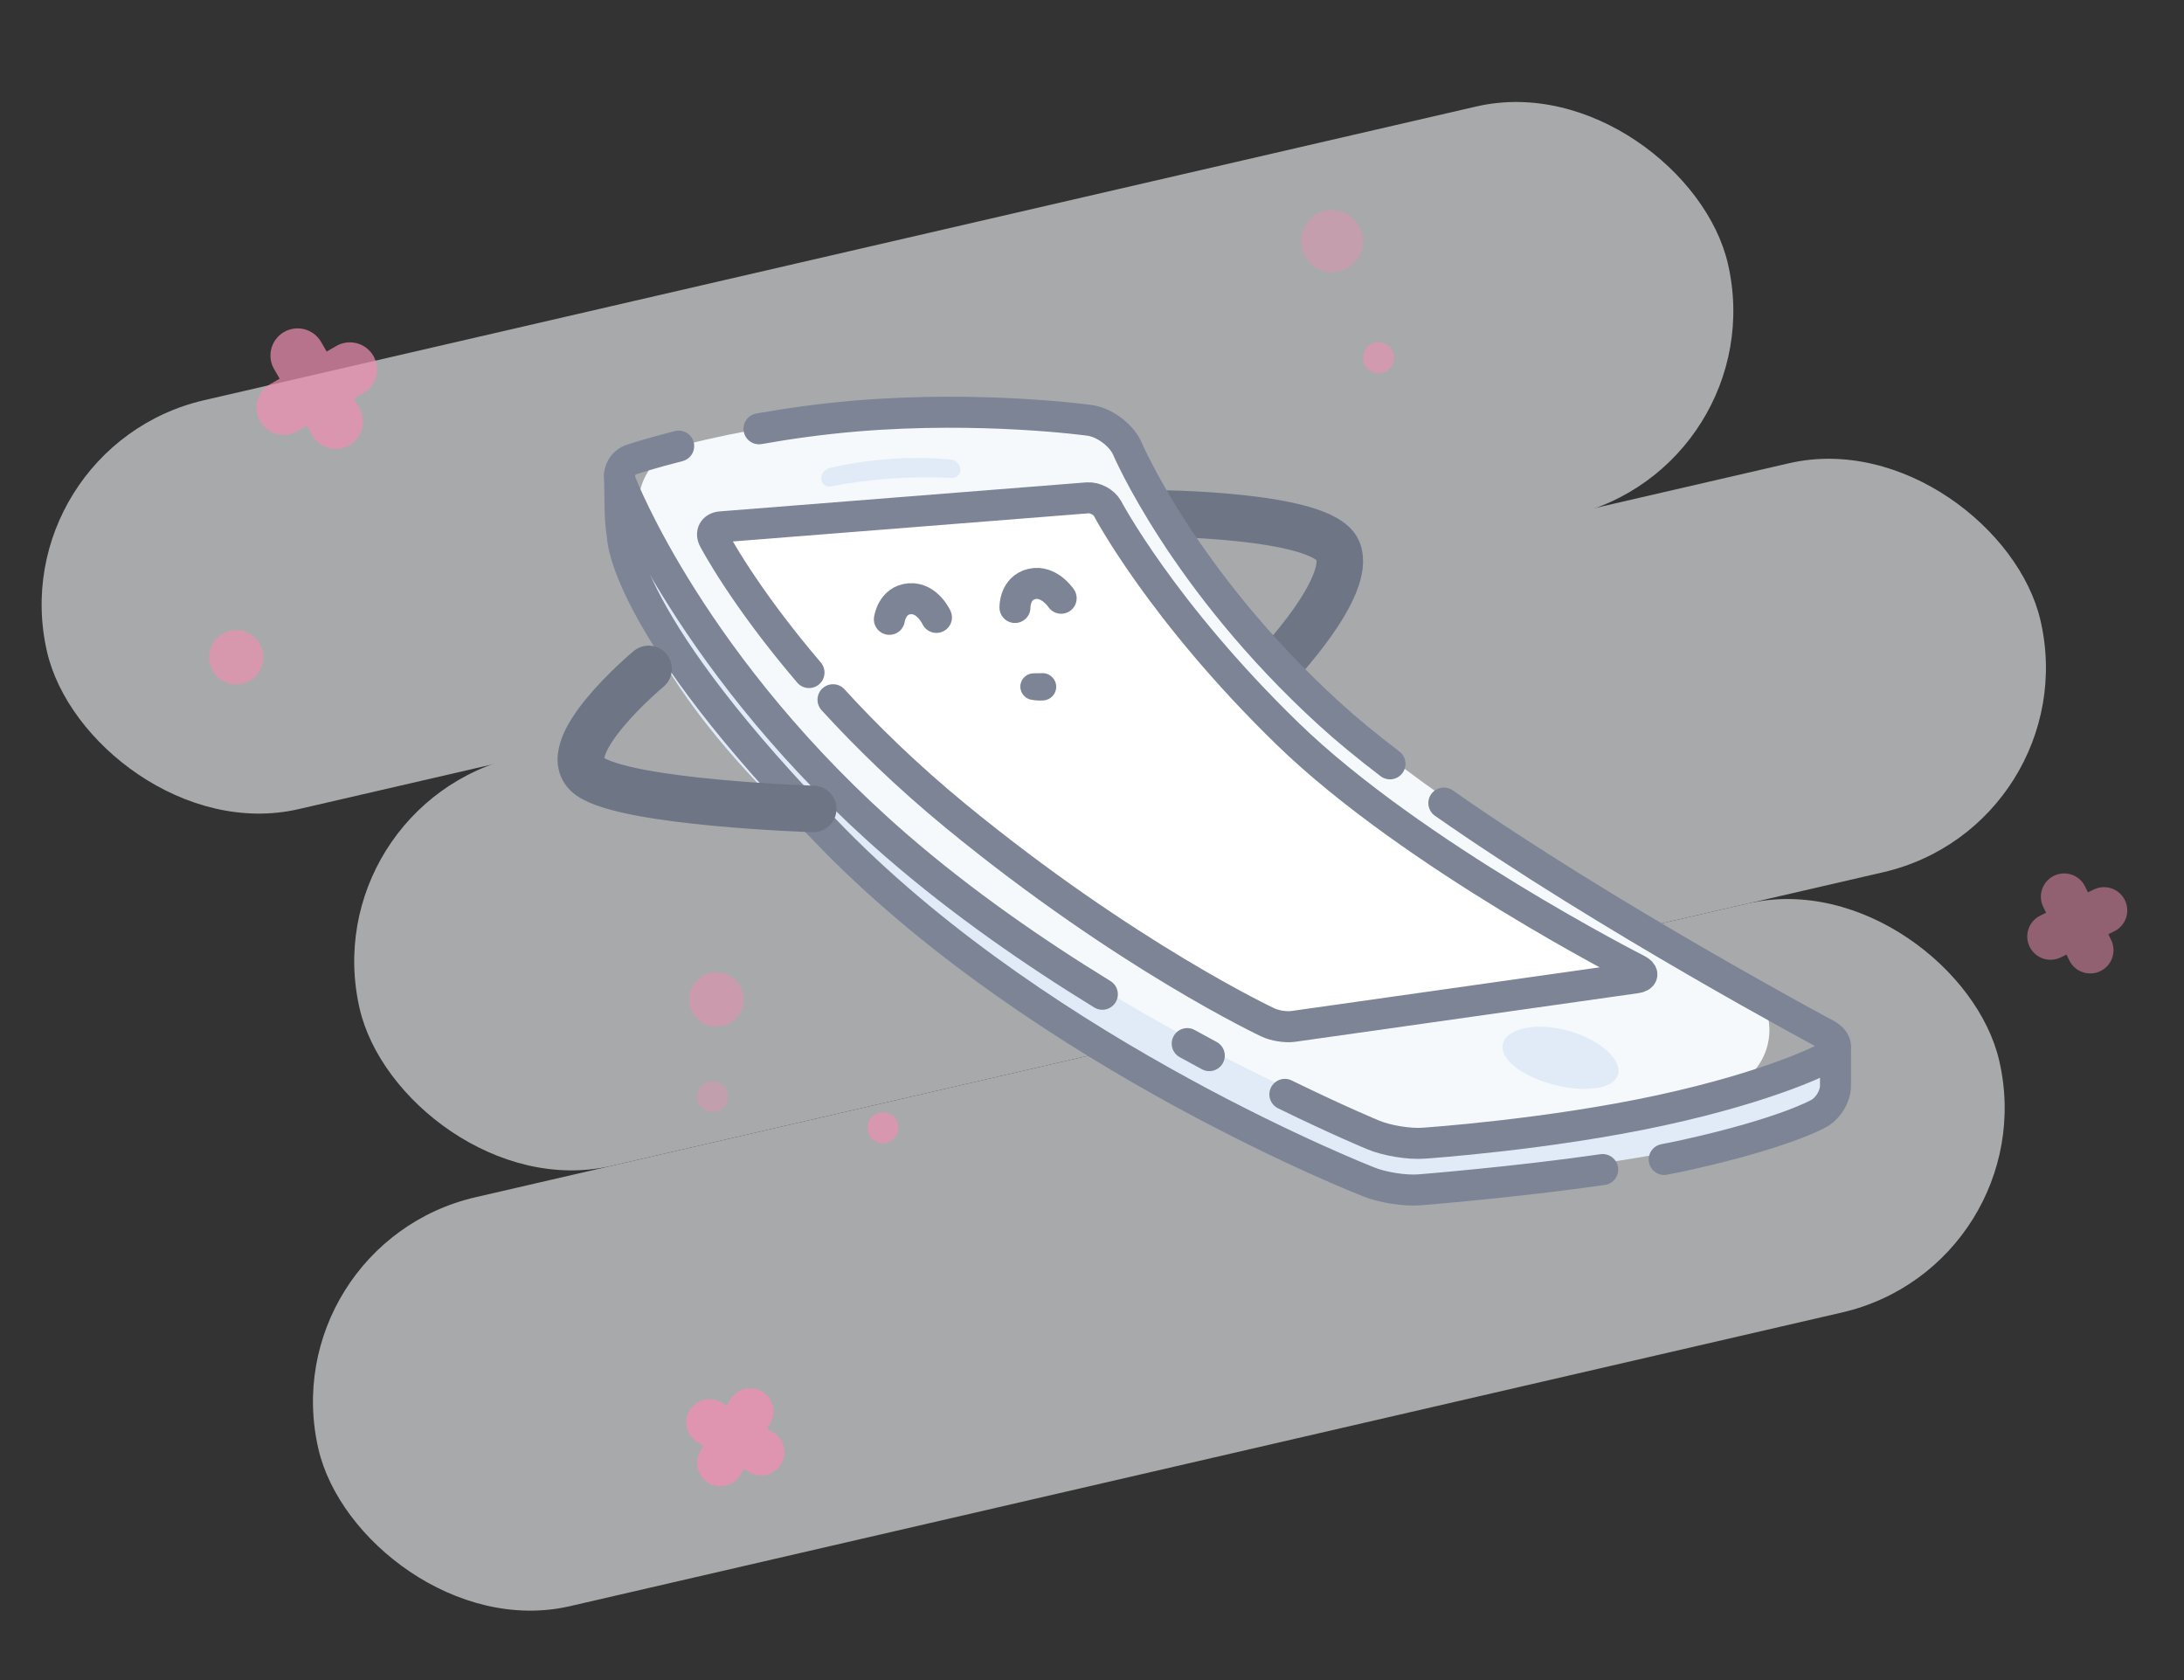 <?xml version="1.0" encoding="UTF-8"?>
<svg width="169px" height="130px" viewBox="0 0 169 130" version="1.1" xmlns="http://www.w3.org/2000/svg" xmlns:xlink="http://www.w3.org/1999/xlink">
    <rect x="0" y="0" width="169" height="130" fill="#333333" stroke="none"/>
    <!-- Generator: Sketch 48.1 (47250) - http://www.bohemiancoding.com/sketch -->
    <title>Illustration/1</title>
    <desc>Created with Sketch.</desc>
    <defs></defs>
    <g id="Symbols" stroke="none" stroke-width="1" fill="none" fill-rule="evenodd">
        <g id="Illustration/1">
            <g id="Illustration" transform="translate(-1, 0)">
                <g id="Group-21" transform="translate(85.5, 65) rotate(-13) translate(-85.5, -65) translate(9.989, 16.25)" fill="#F6F9FC" opacity="0.6">
                    <rect id="Rectangle-13" x="-1.80477855e-12" y="0.134" width="133.488" height="32.475" rx="16.237"></rect>
                    <rect id="Rectangle-13" x="17.359" y="32.475" width="133.488" height="32.475" rx="16.237"></rect>
                    <rect id="Rectangle-13" x="6.585" y="64.95" width="133.488" height="32.475" rx="16.237"></rect>
                </g>
                <path d="M48.943,37.315 L48.943,43.263 C48.943,43.499 48.978,43.732 49.046,43.958 C51.494,52.06 58.3,60.59 69.464,69.549 C80.523,78.424 93.264,85.678 107.687,91.312 L107.687,91.312 C108.366,91.578 109.097,91.685 109.823,91.625 C119.43,90.842 126.644,89.922 131.464,88.868 C135.214,88.047 138.32,87.139 140.781,86.144 L140.781,86.144 C142.142,85.594 143.032,84.274 143.032,82.806 L143.032,80.645 L140.847,82.344 L134.309,84.311 L125.638,86.314" id="Path-4" fill="#E1EBF7"></path>
                <path d="M99.602,51.759 C99.602,51.759 105.742,45.384 104.515,42.572 C103.288,39.759 90.294,39.722 90.294,39.722" id="Path-5" stroke="#6E7585" stroke-width="3.6" stroke-linecap="round" stroke-linejoin="round"></path>
                <path d="M67.435,32.203 C62.872,32.578 58.411,33.308 54.05,34.392 L54.05,34.392 C51.477,35.031 49.91,37.635 50.549,40.208 C50.638,40.565 50.768,40.911 50.936,41.239 C55.256,49.672 61.802,57.639 70.572,65.141 C80.907,73.982 93.527,81.488 108.431,87.659 L108.431,87.659 C109.123,87.945 109.873,88.066 110.621,88.011 C117.947,87.469 124.396,86.602 129.967,85.409 C131.508,85.079 132.982,84.721 134.389,84.334 L134.389,84.334 C136.945,83.632 138.448,80.991 137.746,78.434 C137.402,77.183 136.566,76.124 135.429,75.499 C120.91,67.522 110.492,60.69 104.177,55.003 C97.338,48.844 92.16,42.205 88.641,35.084 L88.641,35.084 C87.911,33.606 86.474,32.606 84.834,32.436 C78.88,31.816 73.08,31.739 67.435,32.203 Z" id="Path-3" fill="#F6F9FC"></path>
                <path d="M92.868,80.751 C93.448,81.071 94.018,81.381 94.576,81.681 M100.424,84.68 C104.563,86.705 107.223,87.802 107.223,87.802 C108.275,88.254 110.054,88.549 111.193,88.455 C111.193,88.455 120.773,87.812 129.521,85.912 C138.268,84.012 142.233,81.885 142.233,81.885 C143.274,81.407 143.301,80.58 142.294,80.031 C142.294,80.031 125.412,71.019 112.726,62.14 M108.558,59.104 C106.806,57.767 105.208,56.458 103.842,55.21 C92.523,44.874 88.195,34.624 88.195,34.624 C87.697,33.588 86.371,32.637 85.236,32.516 C85.236,32.516 76.968,31.379 67.258,32.189 C64.545,32.416 61.997,32.776 59.732,33.179 M53.516,34.518 C51.263,35.091 49.937,35.533 49.937,35.533 C49.116,35.784 48.72,36.633 49.072,37.425 C49.072,37.425 54.582,51.743 70.381,65.447 C75.437,69.833 81.031,73.701 86.3,76.933" id="Path-3" stroke="#7C8495" stroke-width="2.4" stroke-linecap="round" stroke-linejoin="round"></path>
                <path d="M65.459,54.143 C68.023,56.954 71.166,60.028 74.938,63.127 C88.13,73.964 99.103,79.109 99.103,79.109 C99.617,79.362 100.494,79.502 101.064,79.422 L127.59,75.664 C128.159,75.583 128.206,75.304 127.697,75.037 C127.697,75.037 110.354,66.229 100.613,56.755 C90.873,47.281 86.698,39.341 86.698,39.341 C86.416,38.843 85.722,38.477 85.149,38.522 L56.785,40.767 L56.785,40.767 C56.211,40.812 55.97,41.256 56.254,41.753 C56.254,41.753 58.51,46.08 63.602,52.04" id="Path-3" stroke="#7C8495" stroke-width="2.4" fill="#FFFFFF" stroke-linecap="round" stroke-linejoin="round"></path>
                <path d="M65.223,35.884 C66.788,35.634 68.353,35.509 69.918,35.509 C71.483,35.509 73.048,35.634 74.613,35.884 L74.613,35.884 C75.016,35.949 75.312,36.296 75.312,36.703 L75.312,36.703 C75.312,37.043 75.036,37.318 74.697,37.318 C74.672,37.318 74.648,37.317 74.624,37.314 C73.055,37.127 71.487,37.033 69.918,37.033 C68.35,37.033 66.781,37.127 65.213,37.314 L65.213,37.314 C64.875,37.354 64.569,37.114 64.529,36.776 C64.526,36.752 64.524,36.728 64.524,36.703 L64.524,36.703 C64.524,36.296 64.821,35.949 65.223,35.884 Z" id="Rectangle-2" fill="#E1EBF7" transform="translate(69.918, 36.406) rotate(-4) translate(-69.918, -36.406) "></path>
                <path d="M125.085,81.076 C123.416,79.759 120.574,79.106 118.736,79.62 C116.898,80.133 116.761,81.51 118.429,82.694 C120.098,83.879 122.94,84.531 124.778,84.151 C126.616,83.771 126.753,82.394 125.085,81.076 Z" id="Oval-2" fill="#E1EBF7"></path>
                <path d="M48.943,36.713 L48.983,39.355 C48.991,39.934 49.049,40.867 49.158,41.434 C49.158,41.434 49.087,48.238 65.589,65.01 C82.09,81.781 106.902,91.448 106.902,91.448 C107.961,91.885 109.743,92.163 110.881,92.063 C110.881,92.063 118.197,91.483 125.018,90.499 M129.779,89.715 C130.376,89.601 130.951,89.483 131.496,89.362 C138.978,87.702 141.62,86.221 141.62,86.221 C142.4,85.862 143.032,84.869 143.032,84.002 L143.032,81.048" id="Path-4" stroke="#7C8495" stroke-width="2.4" stroke-linecap="round" stroke-linejoin="round"></path>
                <path d="M63.926,62.593 C63.926,62.593 49.623,62.143 46.644,60.083 C43.666,58.024 51.187,51.759 51.187,51.759" id="Path-6" stroke="#6E7585" stroke-width="3.6" stroke-linecap="round" stroke-linejoin="round"></path>
                <path d="M80.838,52.123 L81.521,52.013 C82.097,51.921 82.638,52.313 82.731,52.889 C82.82,53.443 82.46,53.969 81.913,54.088 C81.913,54.088 81.913,54.088 81.913,54.088 C81.586,54.16 81.261,54.185 80.937,54.165 L80.937,54.165 C80.37,54.13 79.939,53.641 79.974,53.075 C80.004,52.594 80.363,52.199 80.838,52.123 Z" id="Path-7" fill="#7C8495" transform="translate(81.057, 53.007) rotate(8) translate(-81.057, -53.007) "></path>
                <path d="M69.918,48.148 C69.918,48.148 69.934,46.65 71.278,46.377 C72.623,46.104 73.514,47.557 73.514,47.557" id="Path-8" stroke="#7C8495" stroke-width="2.4" stroke-linecap="round" stroke-linejoin="round" transform="translate(71.716, 47.245) rotate(7) translate(-71.716, -47.245) "></path>
                <path d="M79.507,46.944 C79.507,46.944 79.522,45.446 80.867,45.173 C82.212,44.9 83.103,46.353 83.103,46.353" id="Path-8" stroke="#7C8495" stroke-width="2.4" stroke-linecap="round" stroke-linejoin="round" transform="translate(81.305, 46.042) rotate(-2) translate(-81.305, -46.042) "></path>
                <ellipse id="Oval-11" fill="#EF8FB0" opacity="0.4" cx="104.078" cy="18.657" rx="2.397" ry="2.407"></ellipse>
                <ellipse id="Oval-11" fill="#EF8FB0" opacity="0.6" cx="107.674" cy="27.685" rx="1.199" ry="1.204"></ellipse>
                <ellipse id="Oval-11" fill="#EF8FB0" opacity="0.659" cx="19.278" cy="50.856" rx="2.098" ry="2.106"></ellipse>
                <ellipse id="Oval-11" fill="#EF8FB0" opacity="0.5" cx="56.434" cy="77.338" rx="2.098" ry="2.106"></ellipse>
                <ellipse id="Oval-11" fill="#EF8FB0" opacity="0.354" cx="56.135" cy="84.861" rx="1.199" ry="1.204"></ellipse>
                <ellipse id="Oval-11" fill="#EF8FB0" opacity="0.668" cx="69.319" cy="87.269" rx="1.199" ry="1.204"></ellipse>
                <g id="Group-23" opacity="0.7" transform="translate(25.519, 29.995) rotate(-30) translate(-25.519, -29.995) translate(22.519, 26.495)" stroke="#EF8FB0" stroke-linecap="round" stroke-width="4.2">
                    <path d="M1.37134748e-12,3.561 L5.915,3.561" id="Line"></path>
                    <g id="Group-22" transform="translate(2.781, 3.602) rotate(-270) translate(-2.781, -3.602) translate(-0.219, 2.602)" fill="#396FDD">
                        <path d="M5.59552404e-14,0.829 L5.915,0.829" id="Line"></path>
                    </g>
                </g>
                <g id="Group-23" opacity="0.77" transform="translate(57.725, 111.907) rotate(-330) translate(-57.725, -111.907) translate(55.225, 108.907)" stroke="#EF8FB0" stroke-linecap="round" stroke-width="3.6">
                    <path d="M9.66338121e-13,2.312 L4.604,2.312" id="Line" fill="#396FDD"></path>
                    <g id="Group-22" transform="translate(1.88, 2.51) rotate(-270) translate(-1.88, -2.51) translate(-0.62, 1.51)">
                        <path d="M3.41060513e-13,0.578 L4.604,0.578" id="Line"></path>
                    </g>
                </g>
                <g id="Group-23" opacity="0.5" transform="translate(161.662, 71.709) rotate(-296) translate(-161.662, -71.709) translate(159.162, 68.709)" stroke="#EF8FB0" stroke-linecap="round" stroke-width="3.6">
                    <path d="M1.47792889e-12,2.822 L4.604,2.822" id="Line"></path>
                    <g id="Group-22" transform="translate(1.861, 3.017) rotate(-270) translate(-1.861, -3.017) translate(-0.639, 2.017)">
                        <path d="M-5.68434189e-14,0.555 L4.604,0.555" id="Line"></path>
                    </g>
                </g>
            </g>
        </g>
    </g>
</svg>
